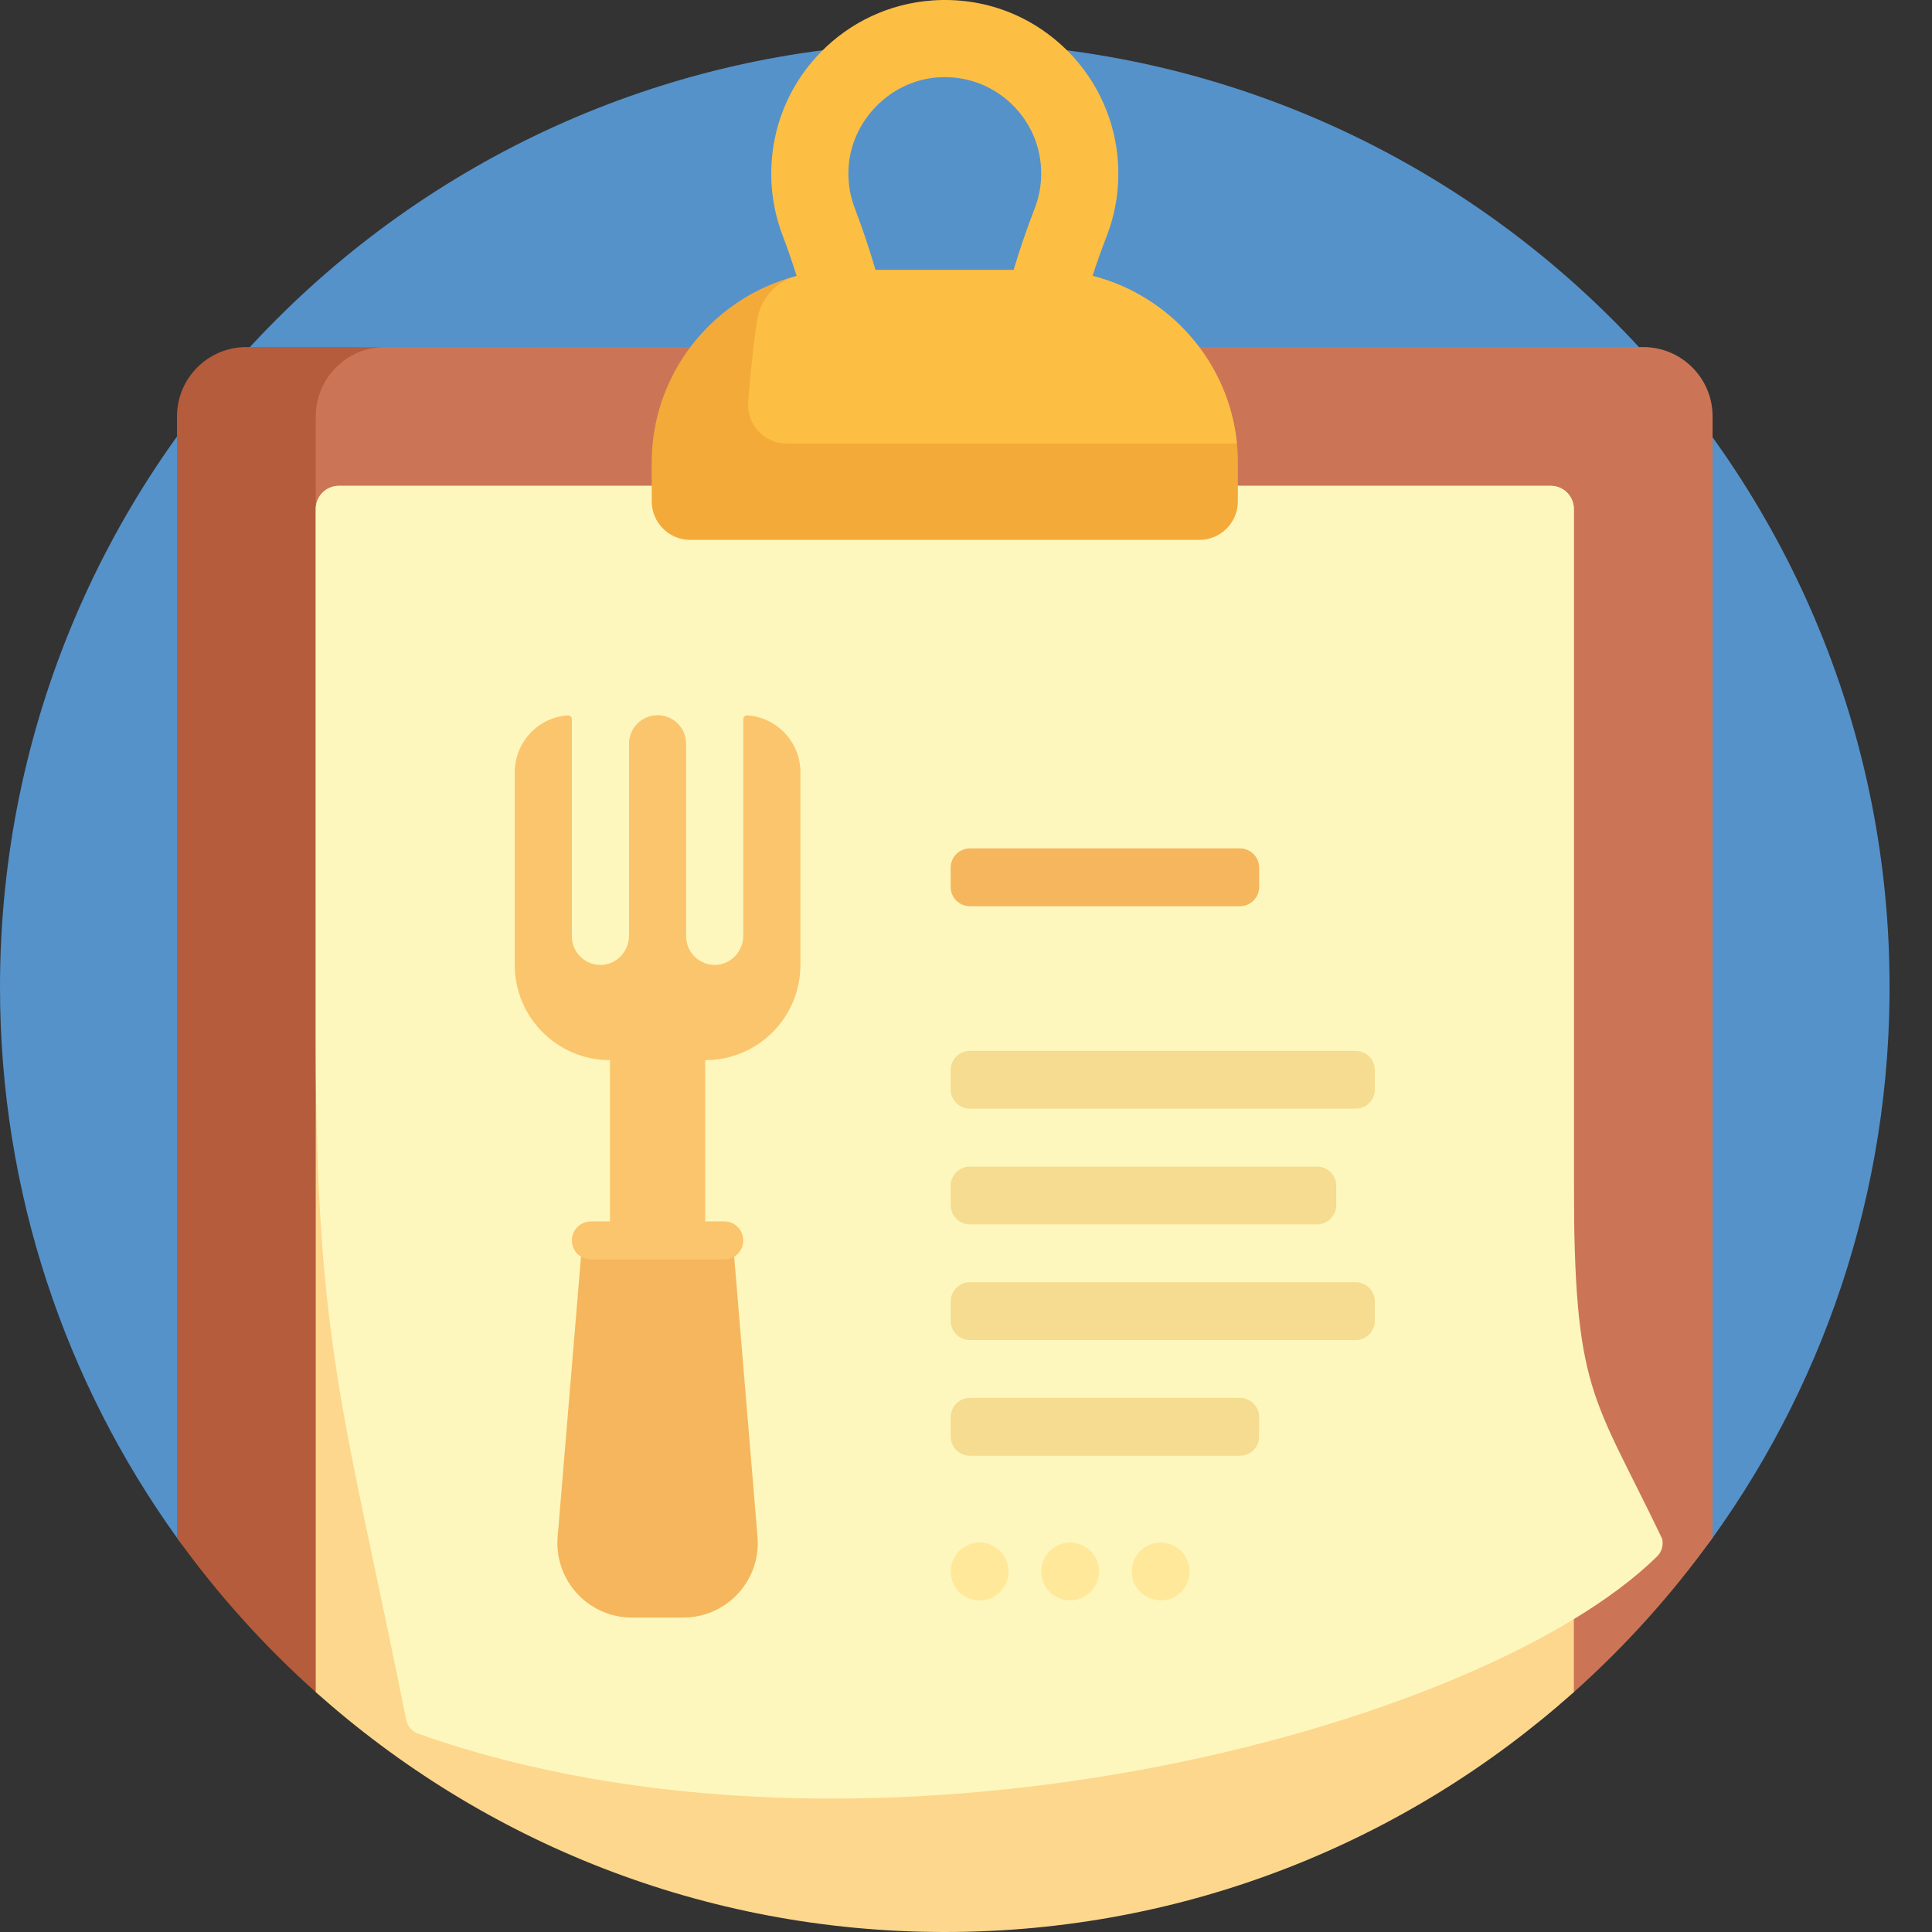 <svg viewBox="0 0 512 512" xmlns="http://www.w3.org/2000/svg"><rect x="0" y="0" width="512" height="512" fill="#333333" stroke="none"/><path d="m72.77 420.68c-10.227 0-19.902-4.84-25.867-13.145-29.508-41.082-46.902-91.473-46.902-145.914 0-138.238 112.031-250.309 250.254-250.379 134.668-.066 245.902 107.277 250.363 241.875 1.914 57.75-15.738 111.301-46.836 154.539-5.922 8.23-15.52 13.023-25.656 13.023zm0 0" fill="#5592ca"/><path d="m157.223 110.363v305.02c0 38.02-45 58.488-73.379 33.191-13.762-12.27-26.16-26.031-36.941-41.039v-297.172c0-10.156 8.234-18.387 18.387-18.387h73.547c10.152 0 18.387 8.23 18.387 18.387zm0 0" fill="#b55c3c"/><path d="m453.855 192.121v215.414c-10.734 14.945-23.074 28.656-36.766 40.887-7.512 6.711-20.793 12.277-37.891 16.711-149.727 38.805-295.523-75.449-295.523-230.125v-124.645c0-10.152 8.23-18.387 18.387-18.387h333.406c10.156 0 18.387 8.234 18.387 18.387zm0 0" fill="#cc7556"/><path d="m417.086 134.879v313.539c-44.273 39.539-102.676 63.582-166.707 63.582-64.027 0-122.43-24.043-166.703-63.582v-313.539c0-3.387 2.746-6.129 6.129-6.129h321.152c3.383 0 6.129 2.742 6.129 6.129zm0 0" fill="#fdd78d"/><path d="m417.086 134.879v177.445c0 56.992 4.902 56.82 23.375 95.41.438 1.699-.062 3.5-1.312 4.73-47.137 46.348-209.586 89.07-328.344 46.977-1.625-.574-2.82-1.973-3.16-3.664-15.941-79.707-23.969-98.562-23.969-179.848v-141.051c0-3.387 2.746-6.129 6.129-6.129h321.152c3.383 0 6.129 2.742 6.129 6.129zm0 0" fill="#fdf7bd"/><path d="m328.047 122.637v10.219c0 5.645-4.574 10.223-10.219 10.223h-134.898c-5.645 0-10.219-4.578-10.219-10.223v-10.219c0-28.176 22.922-51.098 51.098-51.098h53.141c28.176 0 51.098 22.922 51.098 51.098zm0 0" fill="#f4aa39"/><path d="m200.75 407.285c.961 11.512-8.129 21.387-19.68 21.387h-13.609c-11.551 0-20.637-9.875-19.68-21.387l6.727-80.684h39.52zm132.941-177.344v5.109c0 2.82-2.289 5.109-5.109 5.109h-71.539c-2.82 0-5.109-2.289-5.109-5.109v-5.109c0-2.82 2.289-5.109 5.109-5.109h71.539c2.82 0 5.109 2.289 5.109 5.109zm0 0" fill="#f5b65d"/><path d="m212.121 204.676v51.035c0 13.941-11.297 25.238-25.238 25.238v42.734h5.051c2.785 0 5.047 2.262 5.047 5.051 0 2.785-2.262 5.047-5.047 5.047h-35.332c-2.789 0-5.051-2.262-5.051-5.047 0-2.789 2.262-5.051 5.051-5.051h5.047v-42.734c-13.941 0-25.238-11.297-25.238-25.238v-51.035c0-8 6.203-14.551 14.062-15.102.586-.043 1.078.426 1.078 1.008v57.559c0 4.305 3.59 7.766 7.938 7.562 4.074-.191 7.207-3.699 7.207-7.777v-50.82c0-4.184 3.391-7.57 7.57-7.57 4.184 0 7.574 3.387 7.574 7.57v51.035c0 4.305 3.586 7.766 7.938 7.562 4.07-.191 7.203-3.699 7.203-7.777v-57.344c0-.582.496-1.051 1.078-1.008 7.859.551 14.062 7.102 14.062 15.102zm0 0" fill="#fbc56d"/><path d="m364.348 283.594v5.109c0 2.82-2.285 5.109-5.109 5.109h-102.195c-2.82 0-5.109-2.289-5.109-5.109v-5.109c0-2.82 2.289-5.109 5.109-5.109h102.195c2.824 0 5.109 2.289 5.109 5.109zm-107.305 40.879h91.977c2.82 0 5.109-2.289 5.109-5.109v-5.109c0-2.824-2.289-5.109-5.109-5.109h-91.977c-2.82 0-5.109 2.285-5.109 5.109v5.109c0 2.82 2.289 5.109 5.109 5.109zm102.195 15.328h-102.195c-2.82 0-5.109 2.289-5.109 5.109v5.109c0 2.824 2.289 5.109 5.109 5.109h102.195c2.824 0 5.109-2.285 5.109-5.109v-5.109c0-2.82-2.285-5.109-5.109-5.109zm-30.656 30.66h-71.539c-2.82 0-5.109 2.289-5.109 5.109v5.109c0 2.82 2.289 5.109 5.109 5.109h71.539c2.82 0 5.109-2.289 5.109-5.109v-5.109c0-2.82-2.289-5.109-5.109-5.109zm0 0" fill="#f5dc90"/><path d="m267.262 416.449c0 4.23-3.43 7.664-7.664 7.664-4.23 0-7.664-3.434-7.664-7.664 0-4.234 3.434-7.664 7.664-7.664 4.234 0 7.664 3.43 7.664 7.664zm16.332-7.664c-4.234 0-7.664 3.43-7.664 7.664 0 4.23 3.43 7.664 7.664 7.664s7.664-3.434 7.664-7.664c0-4.234-3.43-7.664-7.664-7.664zm23.992 0c-4.23 0-7.664 3.43-7.664 7.664 0 4.23 3.434 7.664 7.664 7.664 4.234 0 7.668-3.434 7.668-7.664 0-4.234-3.434-7.664-7.668-7.664zm0 0" fill="#ffe899"/><path d="m289.535 73.117c1.137-3.496 2.371-7 3.734-10.508 2.344-6.043 3.371-12.461 3.035-19.027-.566-11.184-5.27-21.867-13.133-29.836-9.586-9.715-22.477-14.57-36.031-13.633-23.027 1.59-41.375 20.172-42.676 43.23-.367 6.52.609 12.887 2.898 18.926 1.375 3.637 2.625 7.266 3.773 10.887-.027.008-.059.016-.086.023-5.418 1.402-9.449 5.961-10.355 11.484-1.578 9.617-2.434 22.645-2.434 22.645 0 5.645 4.574 10.219 10.219 10.219h119.309c-2.148-21.551-17.746-39.191-38.254-44.41zm-64.66-28.621c.707-12.586 11.105-23.125 23.672-23.992 7.191-.492 14.031 1.922 19.262 6.805 5.238 4.887 8.121 11.523 8.121 18.684 0 3.188-.578 6.289-1.715 9.223-2.113 5.449-3.98 10.891-5.602 16.324h-36.59c-1.613-5.492-3.461-11-5.551-16.512-1.266-3.348-1.805-6.891-1.598-10.531zm0 0" fill="#fdbf43"/></svg>